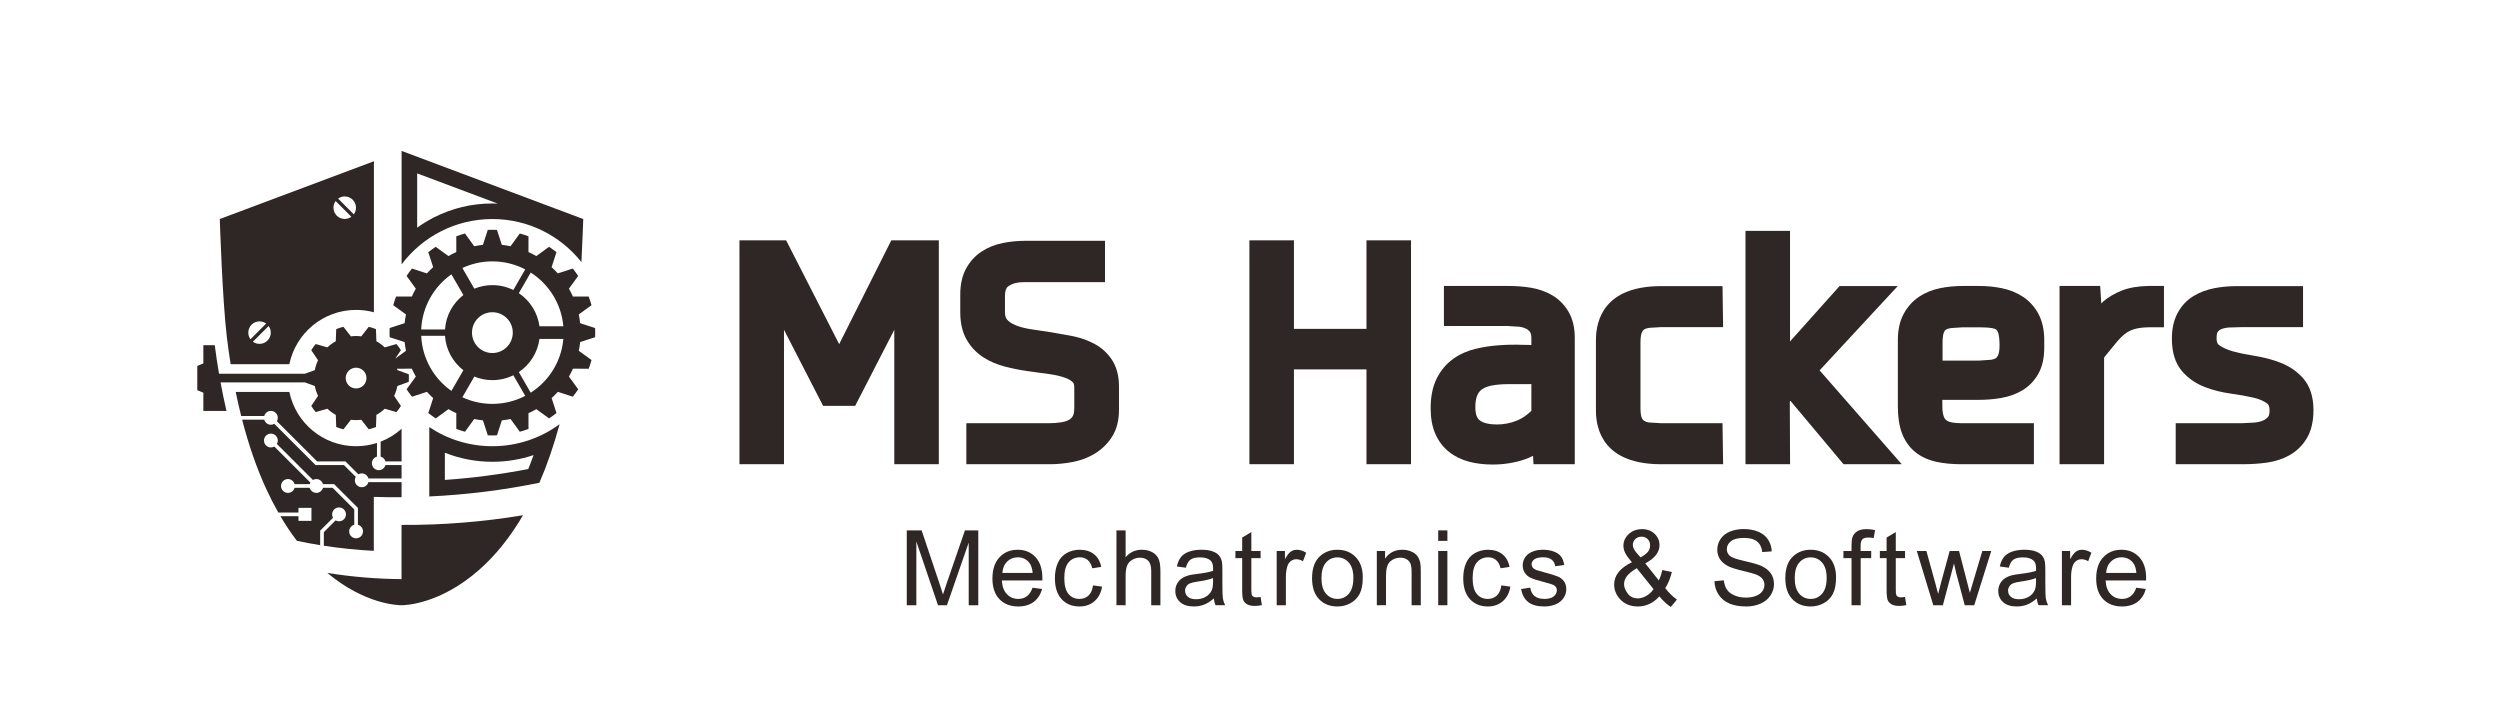 <?xml version="1.0" encoding="iso-8859-1"?>
<!-- Generator: Adobe Illustrator 16.0.3, SVG Export Plug-In . SVG Version: 6.00 Build 0)  -->
<!DOCTYPE svg PUBLIC "-//W3C//DTD SVG 1.1//EN" "http://www.w3.org/Graphics/SVG/1.1/DTD/svg11.dtd">
<svg version="1.1" xmlns="http://www.w3.org/2000/svg" xmlns:xlink="http://www.w3.org/1999/xlink" x="0px" y="0px"
	 width="737.009px" height="212.598px" viewBox="0 0 737.009 212.598" style="enable-background:new 0 0 737.009 212.598;"
	 xml:space="preserve">
<g id="others">
</g>
<g id="logo">
	<g>
		<g id="statement">
			<g>
				<path style="fill:#2F2725;" d="M267.32,178.425v-22.068h4.384l5.237,15.623c0.483,1.459,0.835,2.545,1.057,3.266
					c0.25-0.803,0.643-1.979,1.176-3.535l5.297-15.354h3.93v22.068h-2.822v-18.467l-6.42,18.467h-2.633l-6.384-18.789v18.789H267.32
					z"/>
				<path style="fill:#2F2725;" d="M304.403,173.261l2.805,0.369c-0.44,1.633-1.257,2.902-2.453,3.805
					c-1.194,0.902-2.719,1.355-4.571,1.355c-2.337,0-4.189-0.723-5.559-2.162c-1.369-1.441-2.054-3.465-2.054-6.064
					c0-2.693,0.69-4.781,2.078-6.268c1.382-1.484,3.177-2.229,5.384-2.229c2.136,0,3.881,0.729,5.235,2.186
					c1.354,1.455,2.03,3.508,2.03,6.148c0,0.162-0.005,0.408-0.013,0.727h-11.937c0.101,1.756,0.599,3.104,1.491,4.033
					c0.895,0.938,2.008,1.402,3.346,1.402c0.994,0,1.843-0.264,2.546-0.787C303.432,175.251,303.989,174.413,304.403,173.261z
					 M295.509,168.905h8.923c-0.122-1.354-0.462-2.367-1.024-3.041c-0.865-1.049-1.983-1.57-3.356-1.57
					c-1.242,0-2.289,0.418-3.137,1.252C296.067,166.384,295.598,167.501,295.509,168.905z"/>
				<path style="fill:#2F2725;" d="M322.231,172.573l2.662,0.369c-0.293,1.826-1.037,3.258-2.234,4.295
					c-1.198,1.033-2.666,1.553-4.409,1.553c-2.187,0-3.939-0.717-5.269-2.146c-1.327-1.432-1.99-3.486-1.99-6.154
					c0-1.73,0.284-3.24,0.853-4.535c0.573-1.297,1.442-2.264,2.611-2.914c1.168-0.648,2.437-0.973,3.81-0.973
					c1.733,0,3.151,0.441,4.252,1.313c1.103,0.879,1.81,2.121,2.121,3.734l-2.637,0.414c-0.253-1.076-0.696-1.883-1.333-2.424
					c-0.635-0.543-1.405-0.811-2.307-0.811c-1.359,0-2.468,0.488-3.319,1.467c-0.852,0.982-1.28,2.531-1.28,4.652
					c0,2.15,0.415,3.715,1.235,4.691c0.823,0.973,1.893,1.459,3.215,1.459c1.063,0,1.953-0.326,2.662-0.98
					C321.588,174.933,322.04,173.927,322.231,172.573z"/>
				<path style="fill:#2F2725;" d="M329.133,178.425v-22.068h2.705v7.914c1.257-1.467,2.845-2.203,4.759-2.203
					c1.179,0,2.202,0.232,3.069,0.701c0.867,0.467,1.491,1.111,1.864,1.936c0.374,0.822,0.562,2.018,0.562,3.584v10.137h-2.707
					V168.29c0-1.352-0.291-2.338-0.873-2.955c-0.583-0.619-1.409-0.926-2.474-0.926c-0.799,0-1.547,0.205-2.249,0.625
					c-0.704,0.414-1.202,0.979-1.503,1.689c-0.298,0.715-0.448,1.697-0.448,2.951v8.75H329.133z"/>
				<path style="fill:#2F2725;" d="M357.835,176.427c-0.998,0.863-1.962,1.475-2.895,1.83c-0.928,0.357-1.922,0.533-2.99,0.533
					c-1.756,0-3.105-0.43-4.049-1.287s-1.416-1.955-1.416-3.291c0-0.779,0.177-1.494,0.535-2.143
					c0.355-0.648,0.822-1.166,1.399-1.557c0.577-0.393,1.229-0.688,1.951-0.889c0.53-0.143,1.337-0.277,2.411-0.408
					c2.188-0.262,3.799-0.568,4.834-0.932c0.012-0.373,0.014-0.611,0.014-0.711c0-1.107-0.256-1.883-0.766-2.336
					c-0.692-0.615-1.721-0.92-3.089-0.92c-1.274,0-2.218,0.223-2.824,0.67s-1.055,1.24-1.348,2.379l-2.66-0.365
					c0.24-1.139,0.639-2.055,1.192-2.752c0.551-0.703,1.35-1.24,2.396-1.617c1.045-0.377,2.256-0.564,3.633-0.564
					c1.368,0,2.479,0.16,3.331,0.482c0.855,0.322,1.482,0.725,1.887,1.213c0.402,0.49,0.682,1.105,0.844,1.85
					c0.088,0.461,0.133,1.297,0.133,2.496v3.615c0,2.516,0.059,4.111,0.166,4.777c0.115,0.67,0.336,1.309,0.662,1.924h-2.82
					C358.091,177.851,357.915,177.187,357.835,176.427z M357.606,170.419c-0.982,0.396-2.454,0.738-4.422,1.018
					c-1.115,0.16-1.902,0.34-2.365,0.539c-0.461,0.199-0.817,0.492-1.068,0.879c-0.25,0.385-0.376,0.813-0.376,1.281
					c0,0.721,0.274,1.318,0.823,1.801c0.545,0.48,1.346,0.721,2.4,0.721c1.045,0,1.974-0.23,2.789-0.686
					c0.814-0.457,1.411-1.078,1.792-1.867c0.291-0.609,0.438-1.512,0.438-2.697L357.606,170.419z"/>
				<path style="fill:#2F2725;" d="M371.634,175.995l0.369,2.395c-0.764,0.16-1.445,0.24-2.047,0.24
					c-0.982,0-1.742-0.158-2.285-0.467c-0.541-0.313-0.92-0.721-1.143-1.23c-0.221-0.502-0.328-1.566-0.328-3.195v-9.191h-1.996
					v-2.111h1.996v-3.959l2.703-1.627v5.586h2.73v2.111h-2.73v9.348c0,0.77,0.049,1.268,0.145,1.49
					c0.094,0.221,0.25,0.395,0.469,0.523c0.213,0.133,0.523,0.199,0.926,0.199C370.745,176.106,371.14,176.069,371.634,175.995z"/>
				<path style="fill:#2F2725;" d="M376.374,178.425v-15.99h2.432v2.416c0.621-1.135,1.199-1.879,1.727-2.24
					s1.109-0.543,1.742-0.543c0.916,0,1.846,0.293,2.793,0.879l-0.947,2.504c-0.662-0.389-1.32-0.582-1.984-0.582
					c-0.59,0-1.121,0.176-1.592,0.533c-0.473,0.357-0.807,0.852-1.012,1.484c-0.301,0.961-0.453,2.02-0.453,3.16v8.379H376.374z"/>
				<path style="fill:#2F2725;" d="M386.8,170.429c0-2.963,0.822-5.156,2.465-6.584c1.375-1.186,3.047-1.777,5.021-1.777
					c2.193,0,3.988,0.721,5.379,2.162c1.395,1.439,2.09,3.434,2.09,5.973c0,2.059-0.305,3.678-0.922,4.857
					c-0.617,1.182-1.514,2.1-2.693,2.75c-1.176,0.652-2.459,0.98-3.854,0.98c-2.236,0-4.043-0.721-5.42-2.156
					C387.487,175.202,386.8,173.13,386.8,170.429z M389.575,170.431c0,2.051,0.447,3.584,1.342,4.602
					c0.893,1.023,2.014,1.531,3.369,1.531c1.344,0,2.461-0.51,3.355-1.535c0.893-1.027,1.338-2.588,1.338-4.688
					c0-1.979-0.445-3.477-1.348-4.498c-0.896-1.018-2.012-1.525-3.346-1.525c-1.355,0-2.477,0.506-3.369,1.518
					C390.022,166.851,389.575,168.384,389.575,170.431z"/>
				<path style="fill:#2F2725;" d="M405.89,178.425v-15.99h2.434v2.271c1.172-1.758,2.865-2.639,5.076-2.639
					c0.961,0,1.846,0.172,2.648,0.52c0.809,0.348,1.41,0.799,1.811,1.363c0.402,0.563,0.68,1.229,0.842,2.004
					c0.1,0.502,0.152,1.379,0.152,2.635v9.836h-2.707v-9.74c0-1.104-0.105-1.93-0.316-2.479c-0.209-0.545-0.582-0.984-1.119-1.309
					c-0.533-0.326-1.16-0.488-1.883-0.488c-1.15,0-2.141,0.367-2.977,1.098c-0.836,0.732-1.252,2.127-1.252,4.174v8.744H405.89z"/>
				<path style="fill:#2F2725;" d="M423.987,159.452v-3.096h2.707v3.096H423.987z M423.987,178.425v-15.99h2.707v15.99H423.987z"/>
				<path style="fill:#2F2725;" d="M442.606,172.573l2.66,0.369c-0.293,1.826-1.033,3.258-2.232,4.295
					c-1.195,1.033-2.666,1.553-4.41,1.553c-2.182,0-3.938-0.717-5.268-2.146c-1.326-1.432-1.988-3.486-1.988-6.154
					c0-1.73,0.283-3.24,0.857-4.535c0.568-1.297,1.439-2.264,2.605-2.914c1.168-0.648,2.438-0.973,3.809-0.973
					c1.736,0,3.152,0.441,4.256,1.313c1.102,0.879,1.807,2.121,2.121,3.734l-2.639,0.414c-0.252-1.076-0.695-1.883-1.33-2.424
					c-0.639-0.543-1.404-0.811-2.307-0.811c-1.363,0-2.471,0.488-3.322,1.467c-0.852,0.982-1.277,2.531-1.277,4.652
					c0,2.15,0.412,3.715,1.234,4.691c0.82,0.973,1.893,1.459,3.217,1.459c1.061,0,1.949-0.326,2.66-0.98
					C441.966,174.933,442.413,173.927,442.606,172.573z"/>
				<path style="fill:#2F2725;" d="M448.438,173.651l2.684-0.412c0.15,1.072,0.574,1.896,1.264,2.469
					c0.689,0.568,1.658,0.855,2.895,0.855c1.252,0,2.178-0.254,2.781-0.762c0.605-0.508,0.906-1.104,0.906-1.789
					c0-0.609-0.27-1.094-0.809-1.449c-0.375-0.24-1.301-0.545-2.783-0.92c-1.988-0.5-3.369-0.934-4.139-1.303
					c-0.766-0.365-1.348-0.871-1.744-1.518c-0.398-0.648-0.596-1.363-0.596-2.146c0-0.715,0.162-1.373,0.49-1.982
					c0.326-0.604,0.773-1.109,1.334-1.514c0.424-0.309,1.002-0.572,1.729-0.789c0.729-0.219,1.514-0.324,2.35-0.324
					c1.256,0,2.359,0.182,3.309,0.543c0.953,0.361,1.65,0.852,2.105,1.473c0.453,0.615,0.764,1.443,0.932,2.48l-2.66,0.367
					c-0.117-0.83-0.469-1.477-1.049-1.941c-0.574-0.465-1.393-0.695-2.453-0.695c-1.246,0-2.139,0.205-2.67,0.615
					c-0.535,0.412-0.801,0.896-0.801,1.451c0,0.35,0.113,0.666,0.33,0.949c0.227,0.293,0.57,0.531,1.043,0.725
					c0.273,0.1,1.072,0.33,2.404,0.693c1.92,0.512,3.26,0.934,4.018,1.258c0.76,0.328,1.357,0.803,1.789,1.424
					c0.432,0.623,0.648,1.398,0.648,2.322c0,0.9-0.266,1.752-0.793,2.551s-1.289,1.416-2.285,1.852
					c-0.996,0.434-2.121,0.656-3.377,0.656c-2.082,0-3.672-0.434-4.762-1.297C449.435,176.632,448.741,175.349,448.438,173.651z"/>
			</g>
			<path style="fill:#2F2725;" d="M489.179,175.813c-0.893,0.994-1.865,1.734-2.92,2.23c-1.053,0.496-2.189,0.746-3.414,0.746
				c-2.262,0-4.049-0.762-5.375-2.289c-1.072-1.24-1.611-2.631-1.611-4.166c0-1.363,0.441-2.596,1.316-3.691
				c0.877-1.1,2.189-2.063,3.932-2.896c-1.004-1.141-1.68-2.072-2.014-2.781c-0.336-0.711-0.504-1.4-0.504-2.059
				c0-1.326,0.518-2.477,1.563-3.451c1.041-0.979,2.352-1.465,3.932-1.465c1.51,0,2.748,0.459,3.707,1.383
				c0.961,0.926,1.441,2.035,1.441,3.334c0,2.1-1.398,3.891-4.197,5.381l3.984,5.02c0.445-0.883,0.793-1.906,1.039-3.07l2.822,0.604
				c-0.484,1.922-1.135,3.492-1.961,4.717c1.018,1.354,2.166,2.486,3.453,3.404l-1.814,2.164
				C491.466,178.226,490.343,177.187,489.179,175.813z M487.466,173.685l-4.945-6.172c-1.473,0.875-2.465,1.688-2.975,2.434
				c-0.518,0.748-0.773,1.49-0.773,2.223c0,0.895,0.355,1.826,1.068,2.787c0.711,0.969,1.719,1.447,3.025,1.447
				c0.811,0,1.648-0.25,2.52-0.76C486.251,175.14,486.944,174.487,487.466,173.685z M483.646,164.335
				c1.176-0.693,1.941-1.299,2.289-1.822c0.348-0.525,0.521-1.102,0.521-1.734c0-0.754-0.24-1.371-0.719-1.846
				c-0.48-0.48-1.076-0.717-1.797-0.717c-0.738,0-1.354,0.234-1.842,0.707c-0.492,0.475-0.734,1.049-0.734,1.734
				c0,0.344,0.09,0.701,0.268,1.078c0.176,0.377,0.443,0.775,0.795,1.199L483.646,164.335z"/>
			<g>
				<path style="fill:#2F2725;" d="M505.433,171.337l2.752-0.254c0.131,1.104,0.434,2.01,0.908,2.719
					c0.477,0.705,1.213,1.281,2.217,1.717c1.002,0.439,2.127,0.656,3.381,0.656c1.109,0,2.094-0.166,2.945-0.498
					c0.85-0.33,1.482-0.785,1.898-1.361c0.414-0.58,0.625-1.207,0.625-1.889c0-0.688-0.201-1.289-0.6-1.805
					c-0.402-0.516-1.063-0.947-1.984-1.301c-0.59-0.229-1.898-0.588-3.928-1.07c-2.021-0.488-3.441-0.947-4.254-1.379
					c-1.057-0.555-1.844-1.24-2.361-2.061c-0.516-0.82-0.773-1.736-0.773-2.752c0-1.115,0.316-2.16,0.945-3.133
					c0.633-0.967,1.557-1.705,2.77-2.207c1.213-0.504,2.563-0.754,4.049-0.754c1.635,0,3.078,0.262,4.328,0.789
					c1.246,0.525,2.205,1.299,2.881,2.322c0.67,1.021,1.031,2.178,1.084,3.473l-2.799,0.205c-0.152-1.375-0.66-2.416-1.527-3.119
					s-2.15-1.055-3.842-1.055c-1.766,0-3.049,0.322-3.857,0.969c-0.809,0.645-1.211,1.426-1.211,2.336
					c0,0.791,0.285,1.445,0.857,1.953c0.559,0.512,2.027,1.035,4.396,1.57c2.373,0.533,3.998,1.004,4.881,1.404
					c1.285,0.592,2.234,1.34,2.848,2.246c0.609,0.908,0.918,1.951,0.918,3.133c0,1.174-0.334,2.277-1.01,3.314
					c-0.67,1.033-1.635,1.844-2.893,2.418c-1.26,0.576-2.676,0.865-4.25,0.865c-1.99,0-3.662-0.293-5.014-0.873
					c-1.348-0.58-2.406-1.455-3.17-2.623C505.872,174.128,505.472,172.808,505.433,171.337z"/>
				<path style="fill:#2F2725;" d="M526.319,170.429c0-2.963,0.818-5.156,2.463-6.584c1.371-1.186,3.047-1.777,5.02-1.777
					c2.195,0,3.988,0.721,5.385,2.162c1.391,1.439,2.088,3.434,2.088,5.973c0,2.059-0.311,3.678-0.926,4.857
					c-0.617,1.182-1.512,2.1-2.689,2.75c-1.18,0.652-2.463,0.98-3.857,0.98c-2.234,0-4.041-0.721-5.416-2.156
					C527.007,175.202,526.319,173.13,526.319,170.429z M529.095,170.431c0,2.051,0.443,3.584,1.34,4.602
					c0.891,1.023,2.014,1.531,3.367,1.531c1.344,0,2.465-0.51,3.359-1.535c0.891-1.027,1.34-2.588,1.34-4.688
					c0-1.979-0.451-3.477-1.348-4.498c-0.9-1.018-2.016-1.525-3.352-1.525c-1.354,0-2.477,0.506-3.367,1.518
					C529.538,166.851,529.095,168.384,529.095,170.431z"/>
				<path style="fill:#2F2725;" d="M545.835,178.425v-13.879h-2.387v-2.111h2.387v-1.695c0-1.074,0.096-1.869,0.285-2.393
					c0.258-0.701,0.717-1.268,1.371-1.703s1.574-0.652,2.758-0.652c0.762,0,1.605,0.088,2.527,0.268l-0.404,2.357
					c-0.563-0.1-1.092-0.15-1.596-0.15c-0.822,0-1.406,0.176-1.746,0.525c-0.34,0.354-0.514,1.008-0.514,1.969v1.475h3.121v2.111
					h-3.098v13.879H545.835z"/>
				<path style="fill:#2F2725;" d="M561.616,175.995l0.365,2.395c-0.762,0.16-1.443,0.24-2.043,0.24
					c-0.982,0-1.748-0.158-2.285-0.467c-0.543-0.313-0.924-0.721-1.145-1.23c-0.223-0.502-0.33-1.566-0.33-3.195v-9.191h-1.996
					v-2.111h1.996v-3.959l2.709-1.627v5.586h2.729v2.111h-2.729v9.348c0,0.77,0.045,1.268,0.141,1.49
					c0.096,0.221,0.252,0.395,0.467,0.523c0.217,0.133,0.525,0.199,0.926,0.199C560.726,176.106,561.124,176.069,561.616,175.995z"
					/>
				<path style="fill:#2F2725;" d="M569.942,178.425l-4.863-15.99h2.828l2.553,9.223l0.914,3.436
					c0.039-0.168,0.32-1.266,0.844-3.291l2.549-9.367h2.771l2.4,9.273l0.783,3.057l0.918-3.088l2.758-9.242h2.631l-5.016,15.99
					h-2.799l-2.543-9.578l-0.629-2.725l-3.279,12.303H569.942z"/>
				<path style="fill:#2F2725;" d="M600.448,176.427c-1.002,0.863-1.965,1.475-2.895,1.83c-0.928,0.357-1.928,0.533-2.99,0.533
					c-1.758,0-3.107-0.43-4.053-1.287s-1.414-1.955-1.414-3.291c0-0.779,0.176-1.494,0.531-2.143
					c0.359-0.648,0.822-1.166,1.402-1.557c0.578-0.393,1.227-0.688,1.949-0.889c0.535-0.143,1.338-0.277,2.412-0.408
					c2.191-0.262,3.803-0.568,4.836-0.932c0.01-0.373,0.016-0.611,0.016-0.711c0-1.107-0.258-1.883-0.77-2.336
					c-0.693-0.615-1.721-0.92-3.088-0.92c-1.275,0-2.215,0.223-2.824,0.67c-0.605,0.447-1.057,1.24-1.346,2.379l-2.662-0.365
					c0.24-1.139,0.637-2.055,1.189-2.752c0.555-0.703,1.354-1.24,2.396-1.617c1.049-0.377,2.258-0.564,3.637-0.564
					c1.367,0,2.479,0.16,3.332,0.482c0.855,0.322,1.482,0.725,1.885,1.213c0.4,0.49,0.682,1.105,0.844,1.85
					c0.09,0.461,0.137,1.297,0.137,2.496v3.615c0,2.516,0.055,4.111,0.164,4.777c0.115,0.67,0.332,1.309,0.66,1.924h-2.822
					C600.702,177.851,600.526,177.187,600.448,176.427z M600.22,170.419c-0.984,0.396-2.461,0.738-4.426,1.018
					c-1.113,0.16-1.902,0.34-2.363,0.539s-0.818,0.492-1.068,0.879c-0.25,0.385-0.377,0.813-0.377,1.281
					c0,0.721,0.271,1.318,0.82,1.801c0.549,0.48,1.35,0.721,2.402,0.721c1.047,0,1.977-0.23,2.789-0.686
					c0.813-0.457,1.412-1.078,1.793-1.867c0.293-0.609,0.438-1.512,0.438-2.697L600.22,170.419z"/>
				<path style="fill:#2F2725;" d="M607.856,178.425v-15.99h2.43v2.416c0.625-1.135,1.201-1.879,1.729-2.24s1.109-0.543,1.744-0.543
					c0.914,0,1.844,0.293,2.791,0.879l-0.945,2.504c-0.66-0.389-1.324-0.582-1.986-0.582c-0.592,0-1.121,0.176-1.594,0.533
					s-0.807,0.852-1.01,1.484c-0.301,0.961-0.453,2.02-0.453,3.16v8.379H607.856z"/>
				<path style="fill:#2F2725;" d="M629.788,173.261l2.809,0.369c-0.443,1.633-1.258,2.902-2.453,3.805
					c-1.193,0.902-2.719,1.355-4.572,1.355c-2.338,0-4.189-0.723-5.561-2.162c-1.365-1.441-2.051-3.465-2.051-6.064
					c0-2.693,0.693-4.781,2.074-6.268c1.385-1.484,3.182-2.229,5.385-2.229c2.135,0,3.881,0.729,5.236,2.186
					c1.354,1.455,2.031,3.508,2.031,6.148c0,0.162-0.006,0.408-0.018,0.727h-11.936c0.1,1.756,0.602,3.104,1.492,4.033
					c0.895,0.938,2.01,1.402,3.346,1.402c0.996,0,1.842-0.264,2.545-0.787C628.819,175.251,629.376,174.413,629.788,173.261z
					 M620.896,168.905h8.922c-0.121-1.354-0.461-2.367-1.023-3.041c-0.859-1.049-1.98-1.57-3.354-1.57
					c-1.244,0-2.289,0.418-3.139,1.252C621.454,166.384,620.987,167.501,620.896,168.905z"/>
			</g>
		</g>
		<g id="logotype">
			<path style="fill:#2F2725;" d="M322.854,101.486L322.854,101.486c-1.869-1.043-4.006-1.826-6.341-2.338l-6.383-1.156
				c-0.05-0.012-6.225-0.938-6.225-0.938c-1.725-0.262-3.268-0.67-4.583-1.211c-1.049-0.432-1.883-0.996-2.47-1.678
				c-0.393-0.457-0.586-1.169-0.586-2.173V87.27c0-2.228,0.802-2.758,1.065-2.932c1.181-0.781,2.626-1.16,4.419-1.16h24.013v-12.19
				H302.37c-2.339,0-4.607,0.219-6.737,0.651c-2.344,0.475-4.451,1.327-6.265,2.527c-1.92,1.27-3.464,2.974-4.588,5.052
				c-1.123,2.08-1.692,4.635-1.692,7.588v5.269c0,3.189,0.638,5.919,1.901,8.099c1.231,2.137,2.892,3.879,4.936,5.189
				c1.879,1.203,4.033,2.121,6.402,2.727c2.118,0.543,4.324,0.986,6.558,1.311l6.244,0.861c1.783,0.229,3.359,0.576,4.698,1.043
				c1.065,0.363,1.896,0.841,2.466,1.411c0.271,0.271,0.405,0.783,0.405,1.516v6.123c0,1.277-0.229,1.951-0.424,2.289
				c-0.279,0.486-0.625,0.838-1.086,1.096c-0.637,0.361-1.413,0.615-2.307,0.754c-1.133,0.178-2.317,0.27-3.523,0.27H284.88v12.092
				h24.553c2.217,0,4.479-0.217,6.727-0.645c2.454-0.465,4.685-1.309,6.636-2.506c2.046-1.258,3.738-2.916,5.025-4.934
				c1.367-2.141,2.057-4.795,2.057-7.887v-6.969c0-3.042-0.667-5.628-1.98-7.692C326.629,104.24,324.935,102.646,322.854,101.486z
				 M247.391,101.453c-2.144-4.197-15.635-30.605-15.635-30.605h-13.765v66.006h13.132c0,0,0-30.909,0-39.628
				c3.451,6.713,11.532,22.425,11.532,22.425h9.45c0,0,8.081-15.712,11.536-22.425c0,8.719,0,39.628,0,39.628h13.131V70.848h-14.014
				C262.758,70.848,249.506,97.242,247.391,101.453z"/>
			<path style="fill:#2F2725;" d="M402.841,96.955c-2.33,0-19.047,0-21.381,0c0-2.506,0-26.107,0-26.107h-13.131v66.006h13.131
				c0,0,0-25.427,0-27.95c2.334,0,19.051,0,21.381,0c0,2.523,0,27.95,0,27.95h13.129V70.848h-13.129
				C402.841,70.848,402.841,94.449,402.841,96.955z"/>
			<path style="fill:#2F2725;" d="M457.573,87.03h-0.002c-1.867-1.094-3.994-1.842-6.324-2.22c-2.078-0.335-4.271-0.509-6.516-0.509
				h-19.059v11.81h18.826l3.41,0.217c0.748,0.092,1.477,0.305,2.076,0.621c0.467,0.246,0.826,0.57,1.125,1.018
				c0.129,0.193,0.344,0.67,0.344,1.713c0,0,0,1.043,0,2.023c-1.176-0.023-2.551-0.049-2.551-0.049
				c-2.297-0.08-4.645-0.041-6.957,0.125c-2.391,0.164-4.732,0.521-6.951,1.055c-2.469,0.592-4.703,1.604-6.643,3
				c-2.035,1.475-3.662,3.434-4.842,5.82c-1.162,2.36-1.75,5.294-1.75,8.71c0,2.902,0.461,5.432,1.375,7.52
				c0.949,2.178,2.326,3.988,4.096,5.373c1.684,1.33,3.691,2.297,5.961,2.883c2.08,0.535,4.377,0.807,6.824,0.807
				c3.367,0,6.584-0.521,9.568-1.553c0.813-0.285,1.604-0.631,2.369-1.029c0.027,0.514,0.127,2.49,0.127,2.49h12.17v-37.28
				c0-2.986-0.615-5.559-1.826-7.645C461.22,89.862,459.585,88.214,457.573,87.03z M451.454,121.122
				c-1.271,1.215-2.623,2.174-4.057,2.783c-1.928,0.818-3.992,1.234-6.137,1.234c-1.109,0-2.139-0.113-3.053-0.332
				c-0.74-0.178-1.385-0.459-1.912-0.836c-0.391-0.279-0.686-0.662-0.922-1.199c-0.285-0.646-0.436-1.594-0.436-2.73
				c0-1.578,0.227-2.863,0.662-3.713c0.4-0.785,0.889-1.332,1.535-1.719c0.824-0.49,1.826-0.836,2.979-1.018
				c1.406-0.229,2.934-0.346,4.551-0.346c0,0,4.865,0,6.789,0C451.454,115.159,451.454,120.175,451.454,121.122z"/>
			<path style="fill:#2F2725;" d="M484.021,98.027c0.189-0.43,0.406-0.721,0.656-0.885c0.369-0.244,0.904-0.414,1.547-0.498
				l3.504-0.207l18.254,0.004L507.8,84.348h-18.076c-16.736,0-19.236,9.953-19.236,15.882v20.819c0,5.904,2.5,15.805,19.236,15.805
				h18.258l-0.182-12.092h-18.076l-3.555-0.213c-0.551-0.078-1.076-0.248-1.498-0.521c-0.168-0.105-0.422-0.311-0.67-0.854
				c-0.113-0.256-0.385-1.049-0.385-2.816V100.92C483.616,99.205,483.87,98.373,484.021,98.027z"/>
			<path style="fill:#2F2725;" d="M559.472,84.325h-17.16c0,0-11.051,12.355-14.604,16.332c0-5.869,0-32.592,0-32.592h-13.131
				v68.791h13.146c0,0-0.082-17.473-0.084-18.492c0.082-0.088,0.088-0.1,0.182-0.205c1.809,2.16,15.662,18.697,15.662,18.697h17.16
				c0,0-22.676-25.907-24.217-27.669C538.007,107.479,559.472,84.325,559.472,84.325z"/>
			<path style="fill:#2F2725;" d="M596.364,87.476h-0.002c-1.816-1.198-3.926-2.05-6.268-2.524c-2.127-0.432-4.369-0.65-6.658-0.65
				h-4.725c-2.338,0-4.605,0.218-6.734,0.65c-2.35,0.475-4.449,1.333-6.252,2.54c-1.898,1.282-3.424,2.993-4.543,5.1
				c-1.119,2.098-1.684,4.659-1.684,7.604v19.603c0,3.133,0.385,5.695,1.182,7.842c0.859,2.316,2.197,4.219,3.977,5.65
				c1.711,1.377,3.811,2.336,6.246,2.863c2.143,0.465,4.605,0.701,7.318,0.701h21.379v-12.092h-21.379c-2.57,0-3.633-0.42-3.973-0.6
				c-0.561-0.297-0.91-0.645-1.102-1.096c-0.334-0.76-0.51-1.77-0.527-3.008c0,0.002-0.012-1.17-0.018-2.184
				c2.207,0,10.818,0,10.818,0c2.26,0,4.475-0.188,6.574-0.557c2.33-0.41,4.432-1.174,6.246-2.273
				c1.967-1.197,3.541-2.836,4.688-4.89c1.145-2.049,1.725-4.617,1.725-7.635v-2.324c0-2.941-0.57-5.502-1.689-7.609
				C599.843,90.474,598.292,88.754,596.364,87.476z M589.085,104.619l-0.002,0.002c-0.184,0.443-0.396,0.748-0.652,0.93
				c-0.346,0.246-0.859,0.422-1.486,0.516l-3.504,0.232c0,0-8.574,0-10.766,0c0-1.764,0-5.406,0-5.406
				c0-1.57,0.209-2.426,0.381-2.873c0.15-0.385,0.322-0.641,0.523-0.771c0.359-0.248,0.893-0.428,1.551-0.527l3.504-0.23h4.885
				c1.551,0,2.836,0.084,3.816,0.256c0.543,0.092,0.967,0.264,1.225,0.488c0.215,0.182,0.412,0.549,0.549,1.027
				c0.24,0.828,0.365,2.057,0.365,3.559C589.474,103.361,589.265,104.195,589.085,104.619z"/>
			<path style="fill:#2F2725;" d="M625.493,85.672c-2.105,0.833-3.945,1.916-5.471,3.222c-0.188,0.156-0.367,0.407-0.551,0.572
				c-0.123-1.909-0.334-5.165-0.334-5.165h-11.977v52.553h13.131c0,0,0-30.495,0-31.462c0.523-0.639,3.217-3.936,3.217-3.936
				c0.955-1.203,1.9-2.186,2.813-2.926c0.77-0.631,1.67-1.113,2.672-1.439c1.092-0.359,2.563-0.563,4.373-0.602h4.58V84.301h-4.662
				C630.241,84.361,627.628,84.823,625.493,85.672z"/>
			<path style="fill:#2F2725;" d="M679.021,111.582c-1.785-2.045-4.025-3.6-6.666-4.631c-2.332-0.912-4.883-1.592-7.57-2.018
				c-2.32-0.365-4.506-0.822-6.492-1.355c-1.676-0.451-3.063-1.078-4.121-1.863c-0.215-0.162-0.719-0.535-0.719-2.033
				c0-1.32,0.283-1.754,0.316-1.801c0.27-0.379,0.602-0.643,1.045-0.832c0.656-0.275,1.443-0.445,2.328-0.5
				c-0.088,0.004,3.629-0.107,3.629-0.107h18.176V84.348h-19.529c-2.281,0-4.496,0.203-6.584,0.604
				c-2.289,0.441-4.357,1.217-6.154,2.308c-1.971,1.194-3.557,2.877-4.703,4.997c-1.129,2.085-1.701,4.638-1.701,7.587
				c0,4.045,1.002,7.26,2.971,9.557c1.803,2.092,4.07,3.675,6.74,4.702c2.387,0.92,4.984,1.574,7.719,1.943
				c2.352,0.322,4.574,0.717,6.615,1.184c1.652,0.377,3.008,0.957,4.031,1.719c0.219,0.162,0.721,0.535,0.721,2.109
				c0,1.146-0.262,1.605-0.379,1.752c-0.4,0.51-0.859,0.867-1.447,1.125c-0.764,0.338-1.65,0.557-2.639,0.646
				c0.131-0.006-3.652,0.182-3.652,0.182h-19.549v12.092h19.918c2.365,0,4.689-0.158,6.904-0.461
				c2.496-0.344,4.766-1.084,6.74-2.199c2.139-1.207,3.863-2.912,5.131-5.064c1.271-2.166,1.918-4.938,1.918-8.238
				C682.017,116.989,681.009,113.856,679.021,111.582z"/>
		</g>
	</g>
	<g id="symbol_1_">
		<path style="fill:#2F2725;" d="M106.649,143.632c-1.127,0-2.041-0.914-2.041-2.043c0-0.365,0.104-0.705,0.274-1.002
			c-1.408-1.408-3.296-3.297-3.48-3.48c-0.423,0-8.371,0-8.371,0l-12.167-12.164c-0.298,0.17-0.636,0.273-1.003,0.273
			c-0.94,0-1.723-0.637-1.961-1.5h-6.526c1.942,7.508,4.313,14.332,7.105,20.412c1.122,2.441,2.317,4.762,3.572,6.969h5.941v-1.375
			l3.826,0.002v3.826h-3.826v-1.373h-5.322c1.528,2.594,3.149,5.018,4.86,7.264c2.277,0.482,4.564,0.902,6.857,1.271v-4.277
			l3.795-3.795c-0.442-0.779-0.34-1.783,0.324-2.447c0.797-0.797,2.09-0.797,2.887,0c0.797,0.799,0.797,2.09,0,2.887
			c-0.665,0.664-1.669,0.768-2.447,0.324c-1.371,1.371-3.291,3.289-3.479,3.479c0,0.189,0,2.021,0,4.004
			c4.888,0.752,9.806,1.256,14.736,1.502v-15.904c2.727,0.086,5.456,0.117,8.184,0.096v-4.449h-9.781
			C108.371,142.995,107.588,143.632,106.649,143.632z M104.975,158.7c-1.126,0-2.04-0.914-2.04-2.041c0-0.939,0.637-1.723,1.5-1.959
			c0-1.809,0-4.254,0-4.514c-0.294-0.295-6.086-6.088-6.38-6.381c-0.214,0-1.583,0-2.839,0c-0.238,0.861-1.021,1.5-1.959,1.5
			c-0.938,0-1.721-0.639-1.959-1.5h-4.452c-0.239,0.863-1.021,1.5-1.959,1.5c-1.127,0-2.042-0.914-2.042-2.041
			s0.914-2.041,2.042-2.041c0.938,0,1.721,0.637,1.959,1.502h4.452c0.046-0.166,0.11-0.32,0.192-0.465L80.866,131.64
			c-0.298,0.17-0.637,0.273-1.003,0.273c-1.127,0-2.042-0.912-2.042-2.041c0-1.127,0.914-2.041,2.042-2.041
			c1.126,0,2.04,0.914,2.04,2.041c0,0.367-0.104,0.707-0.273,1.004c2.594,2.594,8.149,8.148,10.622,10.621
			c0.298-0.17,0.638-0.273,1.004-0.273c0.939,0,1.722,0.637,1.959,1.502c1.458,0,3.287,0,3.287,0l7.013,7.014v4.961
			c0.863,0.236,1.501,1.02,1.501,1.959C107.016,157.786,106.102,158.7,104.975,158.7z M111.672,138.608
			c-1.127,0-2.04-0.914-2.04-2.041c0-0.939,0.637-1.723,1.5-1.959v-4.029c-1.94,0.625-4.008,0.967-6.156,0.967
			c-9.697,0-17.791-6.869-19.676-16.008H69.482c0.498,2.432,1.043,4.791,1.623,7.098h6.797c0.238-0.863,1.021-1.502,1.961-1.502
			c1.126,0,2.04,0.914,2.04,2.041c0,0.367-0.104,0.707-0.274,1.004c3.341,3.34,11.604,11.602,11.851,11.848c0.424,0,8.372,0,8.372,0
			s2.305,2.305,3.796,3.797c0.297-0.17,0.636-0.273,1.002-0.273c0.938,0,1.721,0.637,1.959,1.5c2.29,0,6.414,0,9.781,0v-3.943
			h-4.759C113.394,137.97,112.611,138.608,111.672,138.608z M112.212,130.202c0,0.803,0,2.924,0,4.406
			c0.69,0.189,1.229,0.729,1.419,1.418c1.195,0,2.966,0,4.759,0v-9.617C116.594,128.022,114.504,129.315,112.212,130.202z"/>
		<path style="fill:#2F2725;" d="M118.369,154.747v15.979c-7.313-0.051-14.627-0.66-21.876-1.826
			c11.075,9.25,20.753,9.525,21.851,9.525c1.133,0,11.411-0.295,22.932-10.453c4.834-4.262,9.157-9.65,12.909-16.082
			C142.333,153.862,130.352,154.813,118.369,154.747z"/>
		<path style="fill:#2F2725;" d="M67.996,107.371H85.3c1.887-9.139,9.979-16.009,19.676-16.009c1.817,0,3.578,0.243,5.252,0.695
			v-44.52L64.794,64.574c0,0,0.762,23.981,2.086,34.846C67.21,102.131,67.583,104.781,67.996,107.371z M101.628,57.91
			c1.832,0,3.316,1.484,3.316,3.316c0,0.732-0.24,1.406-0.641,1.955l-4.629-4.63C100.223,58.15,100.896,57.91,101.628,57.91z
			 M98.953,59.273l4.629,4.629c-0.549,0.401-1.223,0.641-1.954,0.641c-1.832,0-3.318-1.485-3.318-3.316
			C98.31,60.495,98.55,59.821,98.953,59.273z M79.831,98.061c0,1.83-1.485,3.314-3.316,3.314c-0.731,0-1.406-0.238-1.955-0.641
			l4.63-4.629C79.591,96.654,79.831,97.328,79.831,98.061z M76.515,94.744c0.731,0,1.405,0.24,1.954,0.641l-4.629,4.629
			c-0.402-0.547-0.641-1.223-0.641-1.953C73.198,96.229,74.683,94.744,76.515,94.744z"/>
		<path style="fill:#2F2725;" d="M126.556,125.905v20.453c10.876-0.504,21.727-1.852,32.455-4.037
			c2.283-5.244,4.268-11.006,5.948-17.26c-5.546,4.076-12.393,6.484-19.802,6.484C138.273,131.546,131.876,129.468,126.556,125.905z
			 M155.728,138.278c-8.107,1.555-16.344,2.631-24.58,3.207c0-2.908,0-4.277,0-8.014c4.428,1.754,9.167,2.666,14.01,2.666
			c4.187,0,8.273-0.676,12.149-1.979C156.797,135.567,156.271,136.942,155.728,138.278z"/>
		<path style="fill:#2F2725;" d="M145.157,64.574c10.637,0,20.114,4.961,26.248,12.694c0.348-7.051,0.54-12.694,0.54-12.694
			l-53.552-20.081v33.444C124.503,69.822,134.216,64.574,145.157,64.574z M122.984,51.119c4.867,1.826,12.045,4.518,23.754,8.908
			c-0.526-0.022-1.051-0.044-1.581-0.044c-6.082,0-11.897,1.392-17.281,4.139c-1.704,0.87-3.335,1.882-4.893,3.002
			C122.984,60.121,122.984,56.205,122.984,51.119z"/>
		<path style="fill:#2F2725;" d="M175.439,99.412c0.02-0.449,0.032-0.9,0.032-1.352c0-0.455-0.012-0.906-0.032-1.354l-4.411-1.434
			c-0.094-0.869-0.229-1.729-0.406-2.572l3.757-2.721c-0.24-0.871-0.518-1.726-0.832-2.563l-4.645,0.005
			c-0.356-0.794-0.751-1.567-1.182-2.316l2.729-3.757c-0.497-0.752-1.027-1.481-1.589-2.184l-4.407,1.438
			c-0.584-0.644-1.198-1.259-1.842-1.842l1.438-4.407c-0.702-0.562-1.431-1.092-2.184-1.59l-3.757,2.729
			c-0.75-0.432-1.522-0.826-2.317-1.183l0.006-4.644c-0.838-0.314-1.692-0.592-2.563-0.832l-2.721,3.757
			c-0.844-0.177-1.702-0.312-2.574-0.405l-1.432-4.41c-0.447-0.02-0.898-0.032-1.352-0.032s-0.904,0.012-1.353,0.032l-1.433,4.41
			c-0.871,0.093-1.729,0.229-2.573,0.405l-2.72-3.757c-0.87,0.24-1.725,0.518-2.562,0.832l0.004,4.644
			c-0.794,0.356-1.568,0.751-2.318,1.183l-3.756-2.729c-0.752,0.498-1.48,1.029-2.183,1.59l1.438,4.406
			c-0.645,0.583-1.26,1.198-1.843,1.842l-4.406-1.438c-0.562,0.703-1.091,1.432-1.589,2.184l2.728,3.756
			c-0.431,0.75-0.826,1.523-1.182,2.317l-4.643-0.005c-0.314,0.836-0.593,1.692-0.832,2.563l3.756,2.72
			c-0.177,0.844-0.313,1.704-0.405,2.575l-4.41,1.432c-0.02,0.447-0.031,0.898-0.031,1.354c0,0.451,0.012,0.902,0.031,1.352
			l4.41,1.432c0.092,0.871,0.229,1.73,0.404,2.574l-3.169,2.295l1.675-2.484c-0.396-0.635-0.837-1.24-1.317-1.809l-3.442,0.986
			c-0.748-0.699-1.574-1.313-2.476-1.811l-0.123-3.568c-0.686-0.277-1.396-0.51-2.126-0.689l-2.203,2.82
			c-0.502-0.061-1.011-0.104-1.531-0.104c-0.521,0-1.029,0.043-1.533,0.104l-2.203-2.82c-0.73,0.18-1.439,0.412-2.125,0.689
			l-0.124,3.568c-0.901,0.498-1.728,1.111-2.475,1.811l-3.442-0.986c-0.48,0.568-0.921,1.174-1.317,1.809l2.001,2.969
			c-0.431,0.918-0.757,1.893-0.953,2.914l-2.926,1.066H64.568c-0.467-2.74-0.889-5.545-1.262-8.42h-3.358v5.379l-1.786,0.744v7.146
			l1.786,0.744v5.377h6.817c-0.635-2.725-1.215-5.535-1.745-8.418h24.857l2.93,1.068c0.195,1.021,0.522,1.994,0.953,2.912
			l-2.001,2.969c0.396,0.635,0.836,1.24,1.317,1.809l3.442-0.986c0.747,0.699,1.574,1.313,2.475,1.811l0.124,3.568
			c0.686,0.279,1.395,0.51,2.126,0.689l2.203-2.82c0.502,0.063,1.011,0.104,1.532,0.104c0.52,0,1.029-0.041,1.533-0.104l2.202,2.82
			c0.73-0.18,1.44-0.412,2.126-0.689l0.123-3.568c0.902-0.498,1.729-1.111,2.476-1.811l3.442,0.986
			c0.48-0.568,0.921-1.174,1.317-1.809l-2.002-2.969c0.432-0.918,0.758-1.891,0.954-2.912l3.356-1.225
			c0.025-0.369,0.04-0.743,0.04-1.12c0-0.375-0.014-0.748-0.04-1.119l-3.356-1.223c-0.027-0.139-0.062-0.273-0.093-0.41l4.354-0.006
			c0.357,0.795,0.751,1.568,1.184,2.318l-2.728,3.757c0.498,0.752,1.028,1.48,1.589,2.184l4.406-1.438
			c0.582,0.645,1.197,1.26,1.842,1.842l-1.437,4.406c0.703,0.561,1.431,1.092,2.183,1.59l3.756-2.729
			c0.75,0.432,1.523,0.826,2.318,1.184l-0.006,4.643c0.838,0.314,1.693,0.592,2.563,0.832l2.72-3.756
			c0.844,0.176,1.703,0.313,2.573,0.404l1.433,4.41c0.449,0.02,0.899,0.031,1.353,0.031s0.905-0.012,1.352-0.031l1.432-4.41
			c0.872-0.092,1.731-0.229,2.574-0.404l2.721,3.756c0.871-0.24,1.725-0.518,2.563-0.832l-0.006-4.643
			c0.794-0.357,1.568-0.752,2.318-1.184l3.756,2.729c0.752-0.498,1.48-1.029,2.184-1.59l-1.438-4.406
			c0.645-0.584,1.26-1.197,1.842-1.842l4.407,1.438c0.562-0.703,1.091-1.432,1.589-2.184l-2.729-3.757
			c0.431-0.75,0.826-1.523,1.182-2.318l4.646,0.006c0.313-0.84,0.591-1.693,0.831-2.564l-3.757-2.719
			c0.177-0.844,0.313-1.703,0.406-2.574L175.439,99.412z M104.976,114.515c-1.691,0-3.063-1.369-3.063-3.062
			c0-1.691,1.371-3.061,3.063-3.061c1.689,0,3.061,1.369,3.061,3.061C108.037,113.146,106.666,114.515,104.976,114.515z
			 M145.157,77.055c3.493,0,6.786,0.854,9.684,2.363l-3.506,6.074c-1.863-0.919-3.961-1.435-6.178-1.435
			c-1.884,0-3.682,0.373-5.324,1.048l-3.521-6.1C139,77.754,141.997,77.055,145.157,77.055z M149.409,102.313
			c-2.35,2.348-6.156,2.348-8.504,0c-2.347-2.35-2.347-6.156,0-8.506c2.349-2.348,6.155-2.348,8.504,0
			C151.756,96.156,151.758,99.965,149.409,102.313z M133.08,80.874l3.521,6.101c-3.082,2.383-5.143,6.022-5.415,10.15h-7.011
			C124.469,90.407,127.919,84.508,133.08,80.874z M133.08,115.245c-5.161-3.634-8.611-9.534-8.905-16.253h7.011
			c0.272,4.129,2.333,7.768,5.415,10.152L133.08,115.245z M145.157,119.065c-3.161,0-6.157-0.701-8.845-1.951l3.521-6.101
			c1.642,0.676,3.439,1.05,5.324,1.05c2.217,0,4.315-0.517,6.178-1.437l3.506,6.075C151.943,118.21,148.65,119.065,145.157,119.065z
			 M156.458,115.769l-3.506-6.075c3.255-2.186,5.542-5.701,6.084-9.768h7.042C165.49,106.584,161.799,112.353,156.458,115.769z
			 M159.036,96.191c-0.542-4.066-2.829-7.581-6.084-9.766l3.506-6.073c5.341,3.415,9.033,9.182,9.62,15.839H159.036z"/>
	</g>
</g>
</svg>
